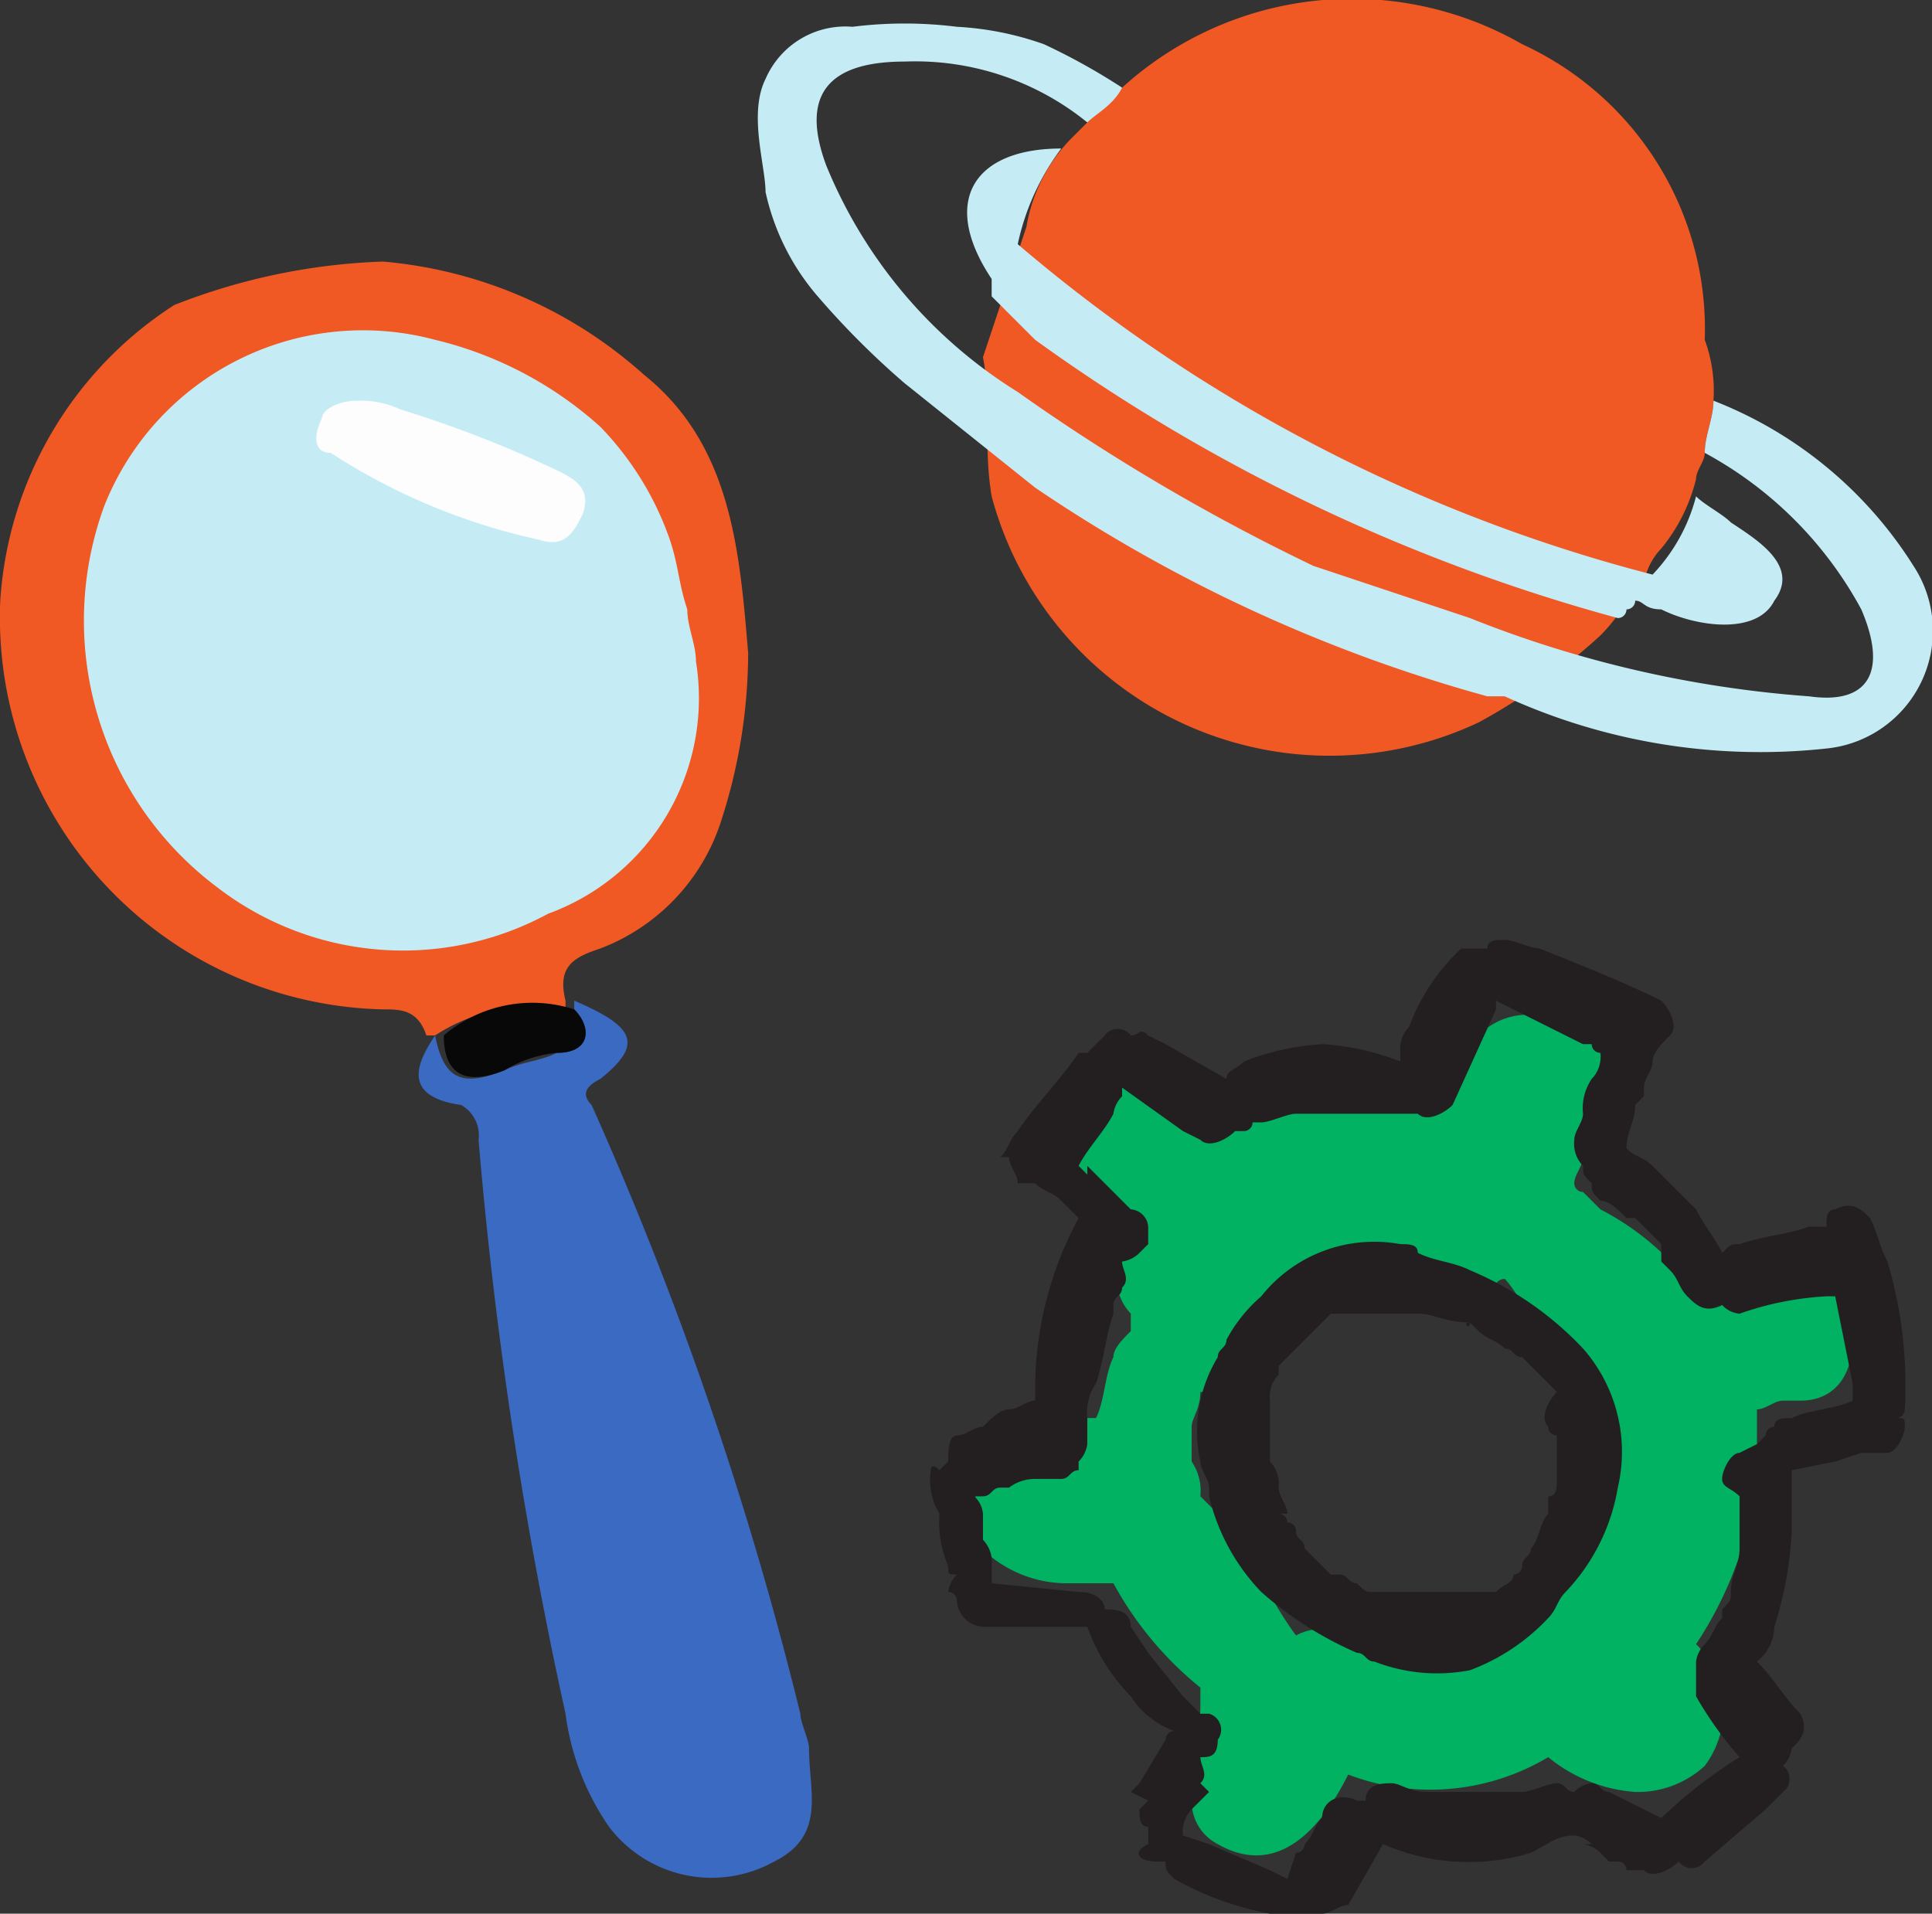 <svg xmlns="http://www.w3.org/2000/svg" width="22.216" height="22.008" viewBox="0 0 22.216 22.008">
  <rect x="0" y="0" width="22.216" height="22.008" fill="#333333" stroke="none"/>
  <g id="subjects" transform="translate(-0.197 -0.492)">
    <g id="Group_105849" data-name="Group 105849">
      <path id="Path_28450" data-name="Path 28450" d="M21.5,15.5a.632.632,0,0,0-.8-.4.1.1,0,0,0-.1.1h-.1c-.1,0-.2,0-.2.1h-.2a.9.9,0,0,0-.5.1c0-.1-.1-.2-.1-.3a3.114,3.114,0,0,0-.9-.7l-.2-.2a.1.1,0,0,1-.1-.1c0-.1.1-.2.1-.3l.1-.1a1.421,1.421,0,0,0,.2-.6.1.1,0,0,1,.1-.1v-.4a.68.68,0,0,0-.8-.4.778.778,0,0,0-.8.2c-.1.2-.3.4-.4.6a.6.6,0,0,0-.4-.1h-.2c-.1.1-.3.2-.3.3v-.1c.1-.1.2-.2.3-.2a3.178,3.178,0,0,0-1.4.2c-.2.1-.3.1-.5.2h-.1c-.1,0-.1,0-.2.1l-.1-.1a.831.831,0,0,0-.7-.3H13a.634.634,0,0,0-.5.6,1.489,1.489,0,0,0,.4.9c.1.1.1.2.2.3v.1a.616.616,0,0,0,.1.7v.2c-.1.1-.2.2-.2.3-.1.2-.1.5-.2.7h-.1a3.552,3.552,0,0,0-.9.4.8.8,0,0,0-.3,1.1.1.1,0,0,0,.1.1,1.4,1.4,0,0,0,.9.3H13a4,4,0,0,0,1,1.2v.2c0,.4-.1.7-.1,1.1a.55.55,0,0,0,.3.5c.7.4,1.2-.2,1.5-.8a2.648,2.648,0,0,0,2.3-.2,1.777,1.777,0,0,0,1,.4,1.136,1.136,0,0,0,.8-.3,1.071,1.071,0,0,0-.1-1.4,4.383,4.383,0,0,0,.7-1.9v-.8c.1,0,.2-.1.3-.1h.2c.4,0,.6-.3.6-.7.1.2.1.2.1.1Zm-2.8,1.6v.3c0,.1,0,.2-.1.2v.2c0,.1-.1.2-.2.3s-.1.2-.2.3l-.1.1c-.1.2-.3.3-.4.5-.1.1-.1.2-.2.3-.3,0-.6.1-.9.1h-.7c-.1,0-.1-.1-.2-.1a.637.637,0,0,0-.6,0c-.3-.4-.5-.9-.8-1.3l-.3-.3a.6.6,0,0,0-.1-.4v-.4c0-.1.1-.2.1-.4.2,0,.1-.1.2-.1.3-.3.5-.6.8-.9l.2-.2h0l.2-.2h1a.758.758,0,0,0,.4.2h.5c.1,0,.1-.1.2-.1.1.1.2.3.3.4s.1.2.2.3l.1.1.6.9C18.7,17,18.7,17,18.7,17.1Z" fill="#00b261"/>
      <g id="Group_105848" data-name="Group 105848">
        <path id="Path_28451" data-name="Path 28451" d="M22.1,16.7a4.954,4.954,0,0,0-.2-1.7c-.1-.2-.1-.3-.2-.5-.1-.1-.2-.2-.4-.1-.1,0-.1.1-.1.2H21c-.3.1-.5.1-.8.2-.1,0-.1,0-.2.1-.1-.2-.2-.3-.3-.5l-.5-.5c-.1-.1-.2-.1-.3-.2,0-.2.1-.3.1-.5l.1-.1V13c0-.1.1-.2.1-.3s.1-.2.2-.3,0-.3-.1-.4c-.4-.2-.9-.4-1.4-.6-.1,0-.3-.1-.4-.1s-.2,0-.2.1H17a2.361,2.361,0,0,0-.6.9.367.367,0,0,0-.1.3v.1a2.92,2.92,0,0,0-.9-.2,2.92,2.92,0,0,0-.9.2c-.1.1-.2.1-.2.2l-.7-.4-.2-.1c-.1-.1-.1,0-.2,0a.187.187,0,0,0-.3,0l-.2.2h-.1c-.2.3-.5.6-.7.9-.1.1-.1.2-.2.3h.1c0,.1.1.2.1.3h.2c.1.1.2.1.3.2h0l.2.2h0a4.136,4.136,0,0,0-.5,1.9v.2c-.1,0-.2.1-.3.1s-.2.1-.3.2c-.1,0-.2.1-.3.1s-.1.2-.1.3h0l-.1.1c-.1-.1-.1,0-.1,0a.749.749,0,0,0,.1.5,1.268,1.268,0,0,0,.1.6c0,.1,0,.1.1.1a.349.349,0,0,0-.1.2.1.1,0,0,1,.1.1h0a.319.319,0,0,0,.3.3h1.2a2.177,2.177,0,0,0,.5.8,1,1,0,0,0,.5.4h0a.1.1,0,0,0-.1.1l-.3.5-.1.1.2.1-.1.1c0,.1,0,.2.1.2v.2c-.2.1-.1.2.1.2h.1c0,.1,0,.1.1.2a3.582,3.582,0,0,0,1.1.4h.6c.1,0,.2-.1.3-.1l.4-.7a2.459,2.459,0,0,0,1.7.1c.2-.1.3-.2.5-.2h0a.349.349,0,0,1,.2.1h-.1a.349.349,0,0,1,.2.1l.1.1h.1a.1.1,0,0,1,.1.1h.2c.1.1.3,0,.4-.1a.187.187,0,0,0,.3,0l.7-.6.2-.2a.187.187,0,0,0,0-.3.349.349,0,0,0,.1-.2h0c.1-.1.2-.2.1-.4-.2-.2-.3-.4-.5-.6a.52.52,0,0,0,.2-.4,4.253,4.253,0,0,0,.2-1.1v-.7l.5-.1.3-.1h.3c.1,0,.2-.2.2-.3s0-.1-.1-.1A.1.1,0,0,0,22.1,16.7ZM13,14.2h0m-.1-.1-.2-.2V14l-.1-.1c.1-.2.3-.4.4-.6a.349.349,0,0,1,.1-.2V13h0l.7.5.2.1c.1.1.3,0,.4-.1h.1a.1.1,0,0,0,.1-.1h.1c.1,0,.3-.1.4-.1h1.4c.1.1.3,0,.4-.1l.5-1.1V12l.4.2.6.3h.1a.1.1,0,0,0,.1.1.367.367,0,0,1-.1.3.6.6,0,0,0-.1.4c0,.1-.1.2-.1.3a.367.367,0,0,0,.1.3c0,.1,0,.1.1.2,0,.1,0,.1.1.2.1,0,.2.1.3.2H19l.1.1.2.2V15l.1.1c.1.1.1.2.2.3s.2.2.4.1a.31.31,0,0,0,.2.1,3.553,3.553,0,0,1,1-.2h.1l.2,1v.2c-.2.1-.5.1-.7.2-.1,0-.2,0-.2.1h0a.1.1,0,0,0-.1.1l-.1.1-.2.1c-.1,0-.2.2-.2.3s.1.1.2.2v.5h0v.1c0,.2-.1.3-.1.5,0,.1,0,.1-.1.2h0v.1c-.1.1-.1.2-.2.3h0a.349.349,0,0,0-.1.2h0V20a4.234,4.234,0,0,0,.5.7,5.5,5.5,0,0,0-.9.7h0l-.6-.3c-.1,0-.1-.1-.2-.1a.31.31,0,0,0-.2.1c-.1,0-.1-.1-.2-.1s-.3.1-.4.1H16.6c-.2,0-.3-.1-.4-.1s-.3,0-.3.2h-.1c-.2-.1-.4,0-.4.2-.1.1-.1.2-.2.3h0a.1.1,0,0,1-.1.1l-.1.3-.2-.1h0l-.7-.3-.3-.1a.367.367,0,0,1,.1-.3l.1-.1.1-.1L14,21h0c.1-.1,0-.2,0-.3.1,0,.2,0,.2-.2a.192.192,0,0,0-.1-.3H14l-.1-.1h0l-.1-.1-.4-.5-.2-.3c0-.2-.2-.2-.3-.2h0c0-.1-.1-.2-.3-.2l-1-.1v-.1h0v-.1a.367.367,0,0,0-.1-.3v-.1h0v-.2a.31.31,0,0,0-.1-.2h.1c.1,0,.1-.1.2-.1h.1a.494.494,0,0,1,.3-.1h.3c.1,0,.1-.1.2-.1v-.1a.349.349,0,0,0,.1-.2v-.3h0a.6.6,0,0,1,.1-.4c.1-.3.1-.5.2-.8v-.1c0-.1.1-.1.1-.2.1-.1,0-.2,0-.3a.349.349,0,0,0,.2-.1l.1-.1v-.2a.215.215,0,0,0-.2-.2l-.1-.1" fill="#231f20"/>
        <path id="Path_28452" data-name="Path 28452" d="M17.1,15.1c-.2-.1-.4-.1-.6-.2,0-.1-.1-.1-.2-.1a1.658,1.658,0,0,0-1.6.6,1.756,1.756,0,0,0-.4.5c0,.1-.1.1-.1.2a1.637,1.637,0,0,0-.2,1.2c0,.1.1.2.1.3v.1a2.384,2.384,0,0,0,.6,1.1,4.129,4.129,0,0,0,1.1.7h0c.1,0,.1.1.2.1a1.986,1.986,0,0,0,1.1.1,2.361,2.361,0,0,0,.9-.6c.1-.1.1-.2.2-.3h0a2.281,2.281,0,0,0,.6-1.2,1.8,1.8,0,0,0-.4-1.6A3.805,3.805,0,0,0,17.1,15.1Zm0,.6.1.1c.1.1.2.1.3.2.1,0,.1.1.2.1l.1.1.3.3c-.1.1-.2.3-.1.4a.1.1,0,0,0,.1.1h0v.2h0v.2h0v.1c0,.1,0,.2-.1.2v.1h0v.1c-.1.1-.1.3-.2.4,0,.1-.1.1-.1.2a.1.1,0,0,1-.1.1c0,.1-.1.1-.2.2H16c-.1,0-.1,0-.2-.1-.1,0-.1-.1-.2-.1h-.1l-.1-.1-.2-.2c0-.1-.1-.1-.1-.2A.1.1,0,0,0,15,18a.1.1,0,0,0-.1-.1H15c0-.1-.1-.2-.1-.3a.367.367,0,0,0-.1-.3h0v-.5h0v-.2a.367.367,0,0,1,.1-.3v-.1l.4-.4h0l.1-.1.1-.1h1c.2,0,.3.1.6.1C17,15.7,17.1,15.8,17.1,15.7Z" fill="#231f20"/>
      </g>
    </g>
    <g id="Group_105851" data-name="Group 105851">
      <path id="Path_28453" data-name="Path 28453" d="M19.3,6.8a2.01,2.01,0,0,0,.4-.8c0-.1.1-.2.1-.3,0-.2.1-.4.1-.6a1.7,1.7,0,0,0-.1-.7A3.605,3.605,0,0,0,17.7,1a3.928,3.928,0,0,0-4.6.5c-.1.1-.3.2-.4.4l-.2.2a1.905,1.905,0,0,0-.5,1h0l-.5,1.5c.1.5,0,1,.1,1.6a4.023,4.023,0,0,0,5.6,2.6,7.1,7.1,0,0,0,1.4-1c.2-.2.3-.4.5-.6A.758.758,0,0,1,19.3,6.8Z" fill="#f05824"/>
      <g id="Group_105850" data-name="Group 105850">
        <path id="Path_28454" data-name="Path 28454" d="M22.2,7a4.754,4.754,0,0,0-2.3-1.9c0,.2-.1.4-.1.6a4.455,4.455,0,0,1,1.8,1.8c.3.7.1,1.1-.6,1a13.031,13.031,0,0,1-3.9-.9L15.3,7a23.291,23.291,0,0,1-3.4-2A5.53,5.53,0,0,1,9.7,2.4q-.45-1.2.9-1.2a3.139,3.139,0,0,1,2.1.7c.1-.1.3-.2.4-.4a7.255,7.255,0,0,0-.9-.5,3.553,3.553,0,0,0-1-.2A4.819,4.819,0,0,0,10,.8a1,1,0,0,0-1,.6c-.2.4,0,1,0,1.3a2.725,2.725,0,0,0,.6,1.2,9.428,9.428,0,0,0,1,1l1.5,1.2a17.51,17.51,0,0,0,5.2,2.4h.2a7.053,7.053,0,0,0,3.7.6A1.36,1.36,0,0,0,22.2,7Z" fill="#c5ecf4"/>
        <path id="Path_28455" data-name="Path 28455" d="M12.4,2.2c-1,0-1.4.6-.8,1.5v.2l.5.5a20.717,20.717,0,0,0,6.7,3.2.1.1,0,0,0,.1-.1.1.1,0,0,0,.1-.1c.1,0,.1.1.3.1.4.2,1.1.3,1.3-.1.3-.4-.2-.7-.5-.9-.1-.1-.3-.2-.4-.3a2.044,2.044,0,0,1-.5.9,18.256,18.256,0,0,1-7.3-3.8A2.812,2.812,0,0,1,12.4,2.2Z" fill="#c5ecf4"/>
      </g>
    </g>
    <g id="Group_105852" data-name="Group 105852">
      <path id="Path_28456" data-name="Path 28456" d="M4.6,3.5a5.151,5.151,0,0,1,3,1.3c1,.8,1.1,2,1.2,3.2a6.279,6.279,0,0,1-.3,1.9,2.331,2.331,0,0,1-1.4,1.5c-.3.1-.5.2-.4.6v.1a2.059,2.059,0,0,0-1.5.3H5.1c-.1-.3-.3-.3-.5-.3A4.507,4.507,0,0,1,.2,7.4,4.376,4.376,0,0,1,2.2,4,7.192,7.192,0,0,1,4.6,3.5Z" fill="#f05824"/>
      <path id="Path_28457" data-name="Path 28457" d="M5.2,12.4h0c.1.5.3.6.8.4.2-.1.4-.1.6-.2.4,0,.4-.3.2-.5V12c.7.3.8.5.3.9-.2.1-.2.2-.1.3a41.263,41.263,0,0,1,2.4,7c0,.1.1.3.1.4,0,.5.2,1-.4,1.3a1.479,1.479,0,0,1-1.9-.4,2.947,2.947,0,0,1-.5-1.3,50.131,50.131,0,0,1-1-6.6.4.4,0,0,0-.2-.4C4.8,13.1,5,12.7,5.2,12.4Z" fill="#3b6ac2"/>
      <path id="Path_28458" data-name="Path 28458" d="M7.9,6.7c.1.3.1.5.2.8,0,.2.1.4.1.6A2.638,2.638,0,0,1,6.5,11a3.5,3.5,0,0,1-3.8-.3A3.833,3.833,0,0,1,1.4,6.3,3.2,3.2,0,0,1,5.2,4.4a4.351,4.351,0,0,1,1.9,1A3.528,3.528,0,0,1,7.9,6.7Z" fill="#c5ecf4"/>
      <path id="Path_28459" data-name="Path 28459" d="M6.8,12.1c.2.2.2.5-.2.5a1.421,1.421,0,0,0-.6.2c-.5.2-.7,0-.7-.4A1.569,1.569,0,0,1,6.8,12.1Z" fill="#070807"/>
      <path id="Path_28460" data-name="Path 28460" d="M4.3,5.1a1.087,1.087,0,0,1,.5.1,13.355,13.355,0,0,1,1.8.7c.2.1.4.2.3.5-.1.2-.2.4-.5.3A7.2,7.2,0,0,1,4,5.7c-.2,0-.2-.2-.1-.4C3.9,5.2,4.1,5.1,4.3,5.1Z" fill="#fdfdfd"/>
    </g>
  </g>
</svg>